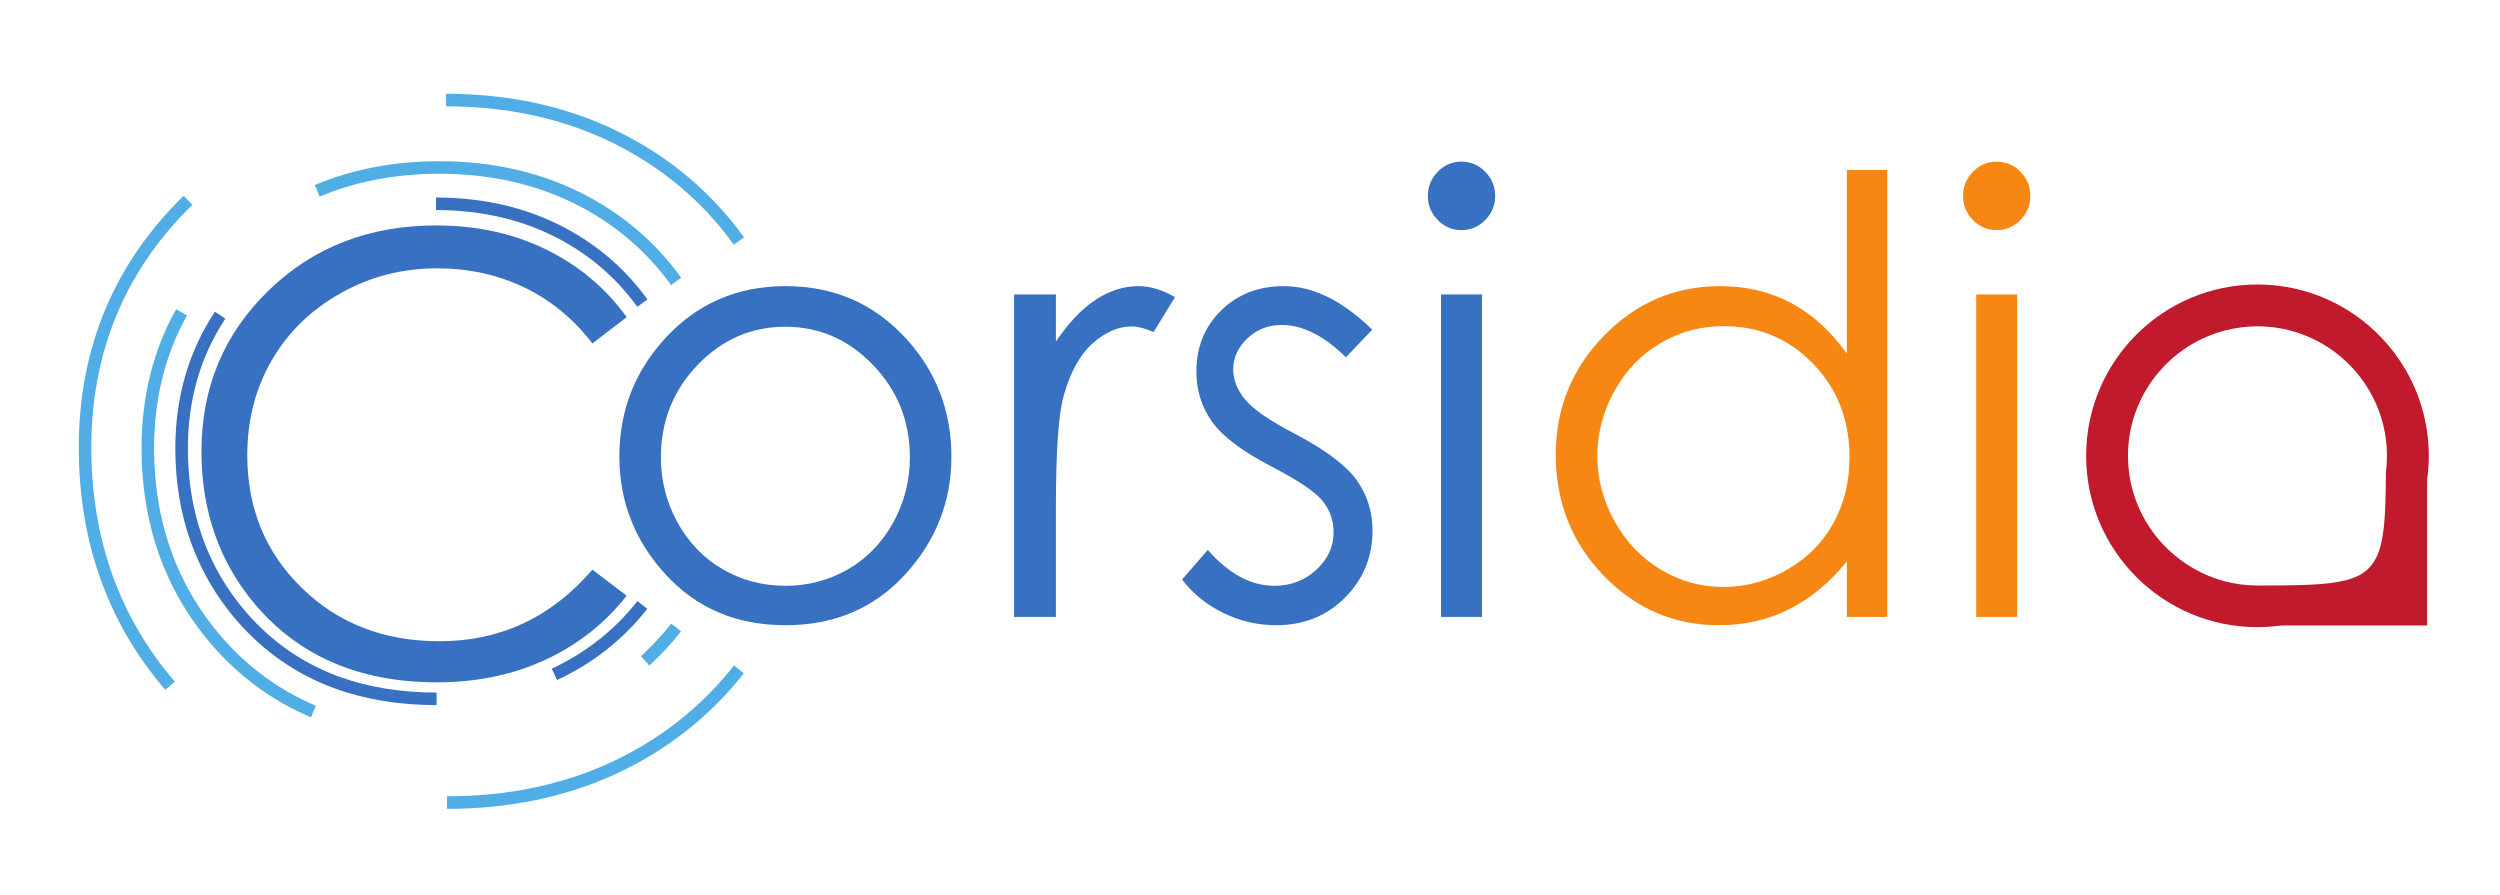 <?xml version="1.0" encoding="UTF-8"?>
<svg xmlns="http://www.w3.org/2000/svg" xmlns:xlink="http://www.w3.org/1999/xlink" width="860pt" height="308pt" viewBox="0 0 1194 428" version="1.1">
<g id="surface1">
<path style=" stroke:none;fill-rule:nonzero;fill:rgb(22.108%,44.499%,75.783%);fill-opacity:1;" d="M 299.039 284.754 L 282.641 272.312 C 263.039 295.121 238.68 306.523 209.559 306.523 C 183.078 306.523 161.145 298.039 143.758 281.078 C 126.367 264.113 117.676 242.957 117.676 217.605 C 117.676 200.832 121.562 185.73 129.336 172.301 C 137.113 158.871 148.066 148.18 162.203 140.215 C 176.34 132.25 191.699 128.27 208.285 128.27 C 223.457 128.27 237.383 131.309 250.059 137.387 C 262.734 143.465 273.594 152.395 282.641 164.176 L 299.039 151.594 C 289.051 137.738 276.234 126.973 260.59 119.293 C 244.945 111.609 227.418 107.77 208.004 107.77 C 175.867 107.77 149.129 118.16 127.781 138.941 C 106.438 159.723 95.766 185.332 95.766 215.77 C 95.766 244.703 104.574 269.395 122.199 289.844 C 143.215 314.062 171.91 326.172 208.285 326.172 C 227.418 326.172 244.734 322.566 260.238 315.355 C 275.738 308.148 288.672 297.949 299.039 284.754 "/>
<path style=" stroke:none;fill-rule:nonzero;fill:rgb(22.108%,44.499%,75.783%);fill-opacity:1;" d="M 426.41 249.844 C 421.074 259.48 413.871 266.918 404.793 272.16 C 395.719 277.402 385.754 280.023 374.902 280.023 C 364.047 280.023 354.082 277.402 345.008 272.16 C 335.93 266.918 328.727 259.48 323.395 249.844 C 318.062 240.207 315.395 229.82 315.395 218.672 C 315.395 201.387 321.242 186.652 332.938 174.465 C 344.633 162.281 358.621 156.191 374.902 156.191 C 391.086 156.191 405.051 162.281 416.793 174.465 C 428.535 186.652 434.406 201.387 434.406 218.672 C 434.406 229.82 431.738 240.207 426.41 249.844 M 374.973 136.777 C 351.434 136.777 331.961 145.422 316.551 162.707 C 302.539 178.387 295.535 196.902 295.535 218.246 C 295.535 239.781 302.938 258.605 317.742 274.707 C 332.543 290.816 351.621 298.867 374.973 298.867 C 398.227 298.867 417.258 290.816 432.062 274.707 C 446.863 258.605 454.266 239.781 454.266 218.246 C 454.266 196.809 447.262 178.246 433.254 162.566 C 417.84 145.375 398.414 136.777 374.973 136.777 "/>
<path style=" stroke:none;fill-rule:nonzero;fill:rgb(22.108%,44.499%,75.783%);fill-opacity:1;" d="M 523.102 143.367 C 516.48 147.758 510.188 154.395 504.219 163.273 L 504.219 140.746 L 484.223 140.746 L 484.223 294.898 L 504.219 294.898 L 504.219 242.758 C 504.219 216.031 505.43 198.27 507.855 189.484 C 511.023 178.059 515.641 169.629 521.703 164.195 C 527.762 158.762 534.055 156.047 540.582 156.047 C 543.379 156.047 546.828 156.945 550.93 158.738 L 561.141 142.02 C 554.984 138.527 549.207 136.777 543.797 136.777 C 536.617 136.777 529.719 138.973 523.102 143.367 "/>
<path style=" stroke:none;fill-rule:nonzero;fill:rgb(22.108%,44.499%,75.783%);fill-opacity:1;" d="M 618.148 207.195 C 606.188 200.961 598.336 195.531 594.602 190.902 C 590.863 186.367 588.996 181.598 588.996 176.594 C 588.996 170.926 591.262 165.965 595.797 161.715 C 600.332 157.465 605.777 155.34 612.133 155.34 C 622.133 155.34 632.367 160.488 642.84 170.781 L 655.426 157.605 C 641.23 143.719 627.129 136.777 613.121 136.777 C 601.074 136.777 591.102 140.652 583.211 148.395 C 575.32 156.141 571.375 165.871 571.375 177.582 C 571.375 186.559 573.852 194.539 578.801 201.527 C 583.754 208.52 593.098 215.605 606.832 222.781 C 619.633 229.395 627.855 234.875 631.5 239.219 C 635.141 243.66 636.965 248.711 636.965 254.379 C 636.965 261.273 634.207 267.27 628.695 272.371 C 623.18 277.473 616.5 280.023 608.652 280.023 C 597.434 280.023 586.832 274.309 576.832 262.879 L 564.523 277.047 C 569.75 283.848 576.359 289.188 584.34 293.059 C 592.324 296.93 600.707 298.867 609.484 298.867 C 622.648 298.867 633.621 294.477 642.398 285.691 C 651.176 276.906 655.566 266.188 655.566 253.527 C 655.566 244.555 652.996 236.48 647.859 229.301 C 642.625 222.215 632.723 214.848 618.148 207.195 "/>
<path style=" stroke:none;fill-rule:nonzero;fill:rgb(22.108%,44.499%,75.783%);fill-opacity:1;" d="M 698.035 77.27 C 693.676 77.27 689.91 78.875 686.758 82.086 C 683.602 85.301 682.023 89.172 682.023 93.707 C 682.023 98.145 683.602 101.973 686.758 105.184 C 689.91 108.395 693.676 110 698.035 110 C 702.492 110 706.301 108.395 709.457 105.184 C 712.609 101.973 714.188 98.145 714.188 93.707 C 714.188 89.172 712.609 85.301 709.457 82.086 C 706.301 78.875 702.492 77.27 698.035 77.27 "/>
<path style=" stroke:none;fill-rule:nonzero;fill:rgb(22.108%,44.499%,75.783%);fill-opacity:1;" d="M 688.316 294.898 L 707.895 294.898 L 707.895 140.746 L 688.316 140.746 Z M 688.316 294.898 "/>
<path style=" stroke:none;fill-rule:nonzero;fill:rgb(96.469%,52.939%,7.059%);fill-opacity:1;" d="M 875.824 250.164 C 870.652 259.504 863.273 266.906 853.68 272.383 C 844.09 277.852 833.938 280.59 823.23 280.59 C 812.613 280.59 802.672 277.832 793.406 272.309 C 784.141 266.793 776.758 259.078 771.266 249.172 C 765.77 239.266 763.023 228.887 763.023 218.035 C 763.023 207.094 765.75 196.715 771.195 186.902 C 776.641 177.09 783.977 169.473 793.199 164.043 C 802.418 158.621 812.473 155.906 823.371 155.906 C 840.316 155.906 854.59 161.898 866.184 173.879 C 877.777 185.863 883.578 200.77 883.578 218.602 C 883.578 230.305 880.992 240.82 875.824 250.164 M 882.316 169.082 C 874.672 158.312 865.793 150.238 855.676 144.852 C 845.559 139.473 834.254 136.777 821.762 136.777 C 800.133 136.777 781.625 144.664 766.242 160.441 C 750.855 176.215 743.168 195.203 743.168 217.398 C 743.168 240.066 750.789 259.312 766.031 275.137 C 781.273 290.957 799.668 298.867 821.203 298.867 C 833.32 298.867 844.488 296.316 854.699 291.219 C 864.906 286.113 874.109 278.516 882.316 268.402 L 882.316 294.898 L 901.617 294.898 L 901.617 81.238 L 882.316 81.238 Z M 882.316 169.082 "/>
<path style=" stroke:none;fill-rule:nonzero;fill:rgb(96.469%,52.939%,7.059%);fill-opacity:1;" d="M 944.156 294.898 L 963.738 294.898 L 963.738 140.746 L 944.156 140.746 Z M 944.156 294.898 "/>
<path style=" stroke:none;fill-rule:nonzero;fill:rgb(96.469%,52.939%,7.059%);fill-opacity:1;" d="M 965.293 82.086 C 962.141 78.875 958.332 77.27 953.875 77.27 C 949.516 77.27 945.754 78.875 942.598 82.086 C 939.441 85.301 937.863 89.172 937.863 93.707 C 937.863 98.145 939.441 101.973 942.598 105.184 C 945.754 108.395 949.516 110 953.875 110 C 958.332 110 962.141 108.395 965.293 105.184 C 968.449 101.973 970.027 98.145 970.027 93.707 C 970.027 89.172 968.449 85.301 965.293 82.086 "/>
<path style=" stroke:none;fill-rule:nonzero;fill:rgb(31.558%,67.883%,89.751%);fill-opacity:1;" d="M 91.445 97.906 L 87.258 93.605 C 53.988 125.996 37.117 166.465 37.117 213.895 C 37.117 258.914 51.039 297.895 78.492 329.75 L 83.035 325.832 C 56.547 295.098 43.117 257.438 43.117 213.895 C 43.117 168.145 59.375 129.121 91.445 97.906 "/>
<path style=" stroke:none;fill-rule:nonzero;fill:rgb(31.558%,67.883%,89.751%);fill-opacity:1;" d="M 291.754 364.305 C 268.43 375.156 241.98 380.656 213.141 380.656 L 213.141 386.656 C 242.859 386.656 270.16 380.965 294.285 369.746 C 318.445 358.512 338.887 342.387 355.047 321.82 L 350.328 318.113 C 334.758 337.93 315.051 353.473 291.754 364.305 "/>
<path style=" stroke:none;fill-rule:nonzero;fill:rgb(31.558%,67.883%,89.751%);fill-opacity:1;" d="M 350.254 116.965 L 355.121 113.457 C 339.547 91.855 319.277 74.828 294.887 62.848 C 270.527 50.891 242.879 44.828 212.707 44.828 L 212.707 50.828 C 241.953 50.828 268.715 56.684 292.242 68.234 C 315.742 79.777 335.262 96.172 350.254 116.965 "/>
<path style=" stroke:none;fill-rule:nonzero;fill:rgb(31.558%,67.883%,89.751%);fill-opacity:1;" d="M 325.039 301.809 L 320.32 298.102 C 315.902 303.719 311.039 308.957 305.855 313.676 L 309.895 318.113 C 315.324 313.172 320.418 307.688 325.039 301.809 "/>
<path style=" stroke:none;fill-rule:nonzero;fill:rgb(31.558%,67.883%,89.751%);fill-opacity:1;" d="M 105.242 304.32 C 83.934 279.59 73.129 249.289 73.129 214.25 C 73.129 190.793 78.43 169.43 88.883 150.754 L 83.648 147.824 C 72.688 167.406 67.129 189.754 67.129 214.25 C 67.129 250.766 78.422 282.387 100.703 308.242 C 114 323.57 129.953 335.223 148.125 342.891 L 150.457 337.367 C 133.141 330.055 117.926 318.934 105.242 304.32 "/>
<path style=" stroke:none;fill-rule:nonzero;fill:rgb(31.558%,67.883%,89.751%);fill-opacity:1;" d="M 209.574 83.07 C 233.117 83.07 254.652 87.781 273.586 97.078 C 292.484 106.359 308.184 119.547 320.246 136.27 L 325.113 132.762 C 312.469 115.23 296.023 101.41 276.23 91.691 C 256.469 81.988 234.043 77.07 209.574 77.07 C 187.855 77.07 167.797 80.898 149.949 88.449 L 152.285 93.973 C 169.391 86.738 188.664 83.07 209.574 83.07 "/>
<path style=" stroke:none;fill-rule:nonzero;fill:rgb(22.108%,44.499%,75.783%);fill-opacity:1;" d="M 263.223 319.629 L 265.75 325.066 C 282.902 317.094 297.414 305.645 308.891 291.039 L 304.176 287.336 C 293.285 301.188 279.508 312.055 263.223 319.629 "/>
<path style=" stroke:none;fill-rule:nonzero;fill:rgb(22.108%,44.499%,75.783%);fill-opacity:1;" d="M 266.191 107.207 C 248.902 98.723 229.289 94.418 207.891 94.418 L 207.891 100.418 C 228.363 100.418 247.09 104.516 263.547 112.594 C 279.973 120.66 293.617 132.121 304.098 146.656 L 308.965 143.145 C 297.902 127.805 283.512 115.715 266.191 107.207 "/>
<path style=" stroke:none;fill-rule:nonzero;fill:rgb(22.108%,44.499%,75.783%);fill-opacity:1;" d="M 117.188 292.742 C 98.664 271.25 89.273 244.906 89.273 214.438 C 89.273 191.113 95.305 170.215 107.203 152.32 L 102.207 149 C 89.645 167.891 83.273 189.91 83.273 214.438 C 83.273 246.387 93.156 274.047 112.652 296.668 C 125.508 311.484 141.184 322.363 159.246 329 C 173.812 334.352 190.285 337.062 208.195 337.062 L 208.195 331.062 C 190.992 331.062 175.219 328.473 161.312 323.367 C 144.215 317.086 129.367 306.777 117.188 292.742 "/>
<path style=" stroke:none;fill-rule:nonzero;fill:rgb(75.026%,10.393%,17.41%);fill-opacity:1;" d="M 1140.496 217.898 C 1140.496 220.543 1140.312 223.141 1139.988 225.703 C 1139.949 235.809 1139.777 244.035 1139.125 250.727 C 1138.453 257.625 1137.27 262.895 1135.191 266.918 C 1133.711 269.781 1131.777 272.016 1129.246 273.754 C 1123.094 277.992 1113.422 279.309 1098.227 279.715 C 1095.102 279.801 1091.738 279.844 1088.129 279.867 C 1085.125 279.887 1081.957 279.891 1078.598 279.891 C 1067.613 279.891 1057.312 276.996 1048.395 271.945 C 1046.055 270.621 1043.805 269.156 1041.668 267.543 C 1026.52 256.25 1016.695 238.199 1016.695 217.898 C 1016.695 188.914 1036.723 164.527 1063.664 157.828 C 1068.449 156.637 1073.449 155.996 1078.598 155.996 C 1092.43 155.996 1105.219 160.559 1115.535 168.258 C 1130.676 179.555 1140.496 197.598 1140.496 217.898 M 1157.176 194.812 C 1153.457 182.129 1146.754 170.734 1137.875 161.418 C 1122.961 145.766 1101.926 135.996 1078.598 135.996 C 1033.363 135.996 996.695 172.664 996.695 217.898 C 996.695 263.129 1033.363 299.797 1078.598 299.797 C 1082.344 299.797 1086.027 299.523 1089.641 299.035 C 1090.379 299.023 1091.117 299.027 1091.852 299.004 L 1159.703 299.004 L 1159.703 231.16 C 1159.727 230.332 1159.746 229.535 1159.758 228.762 C 1160.23 225.207 1160.496 221.582 1160.496 217.898 C 1160.496 209.875 1159.324 202.137 1157.176 194.812 "/>
</g>
</svg>
